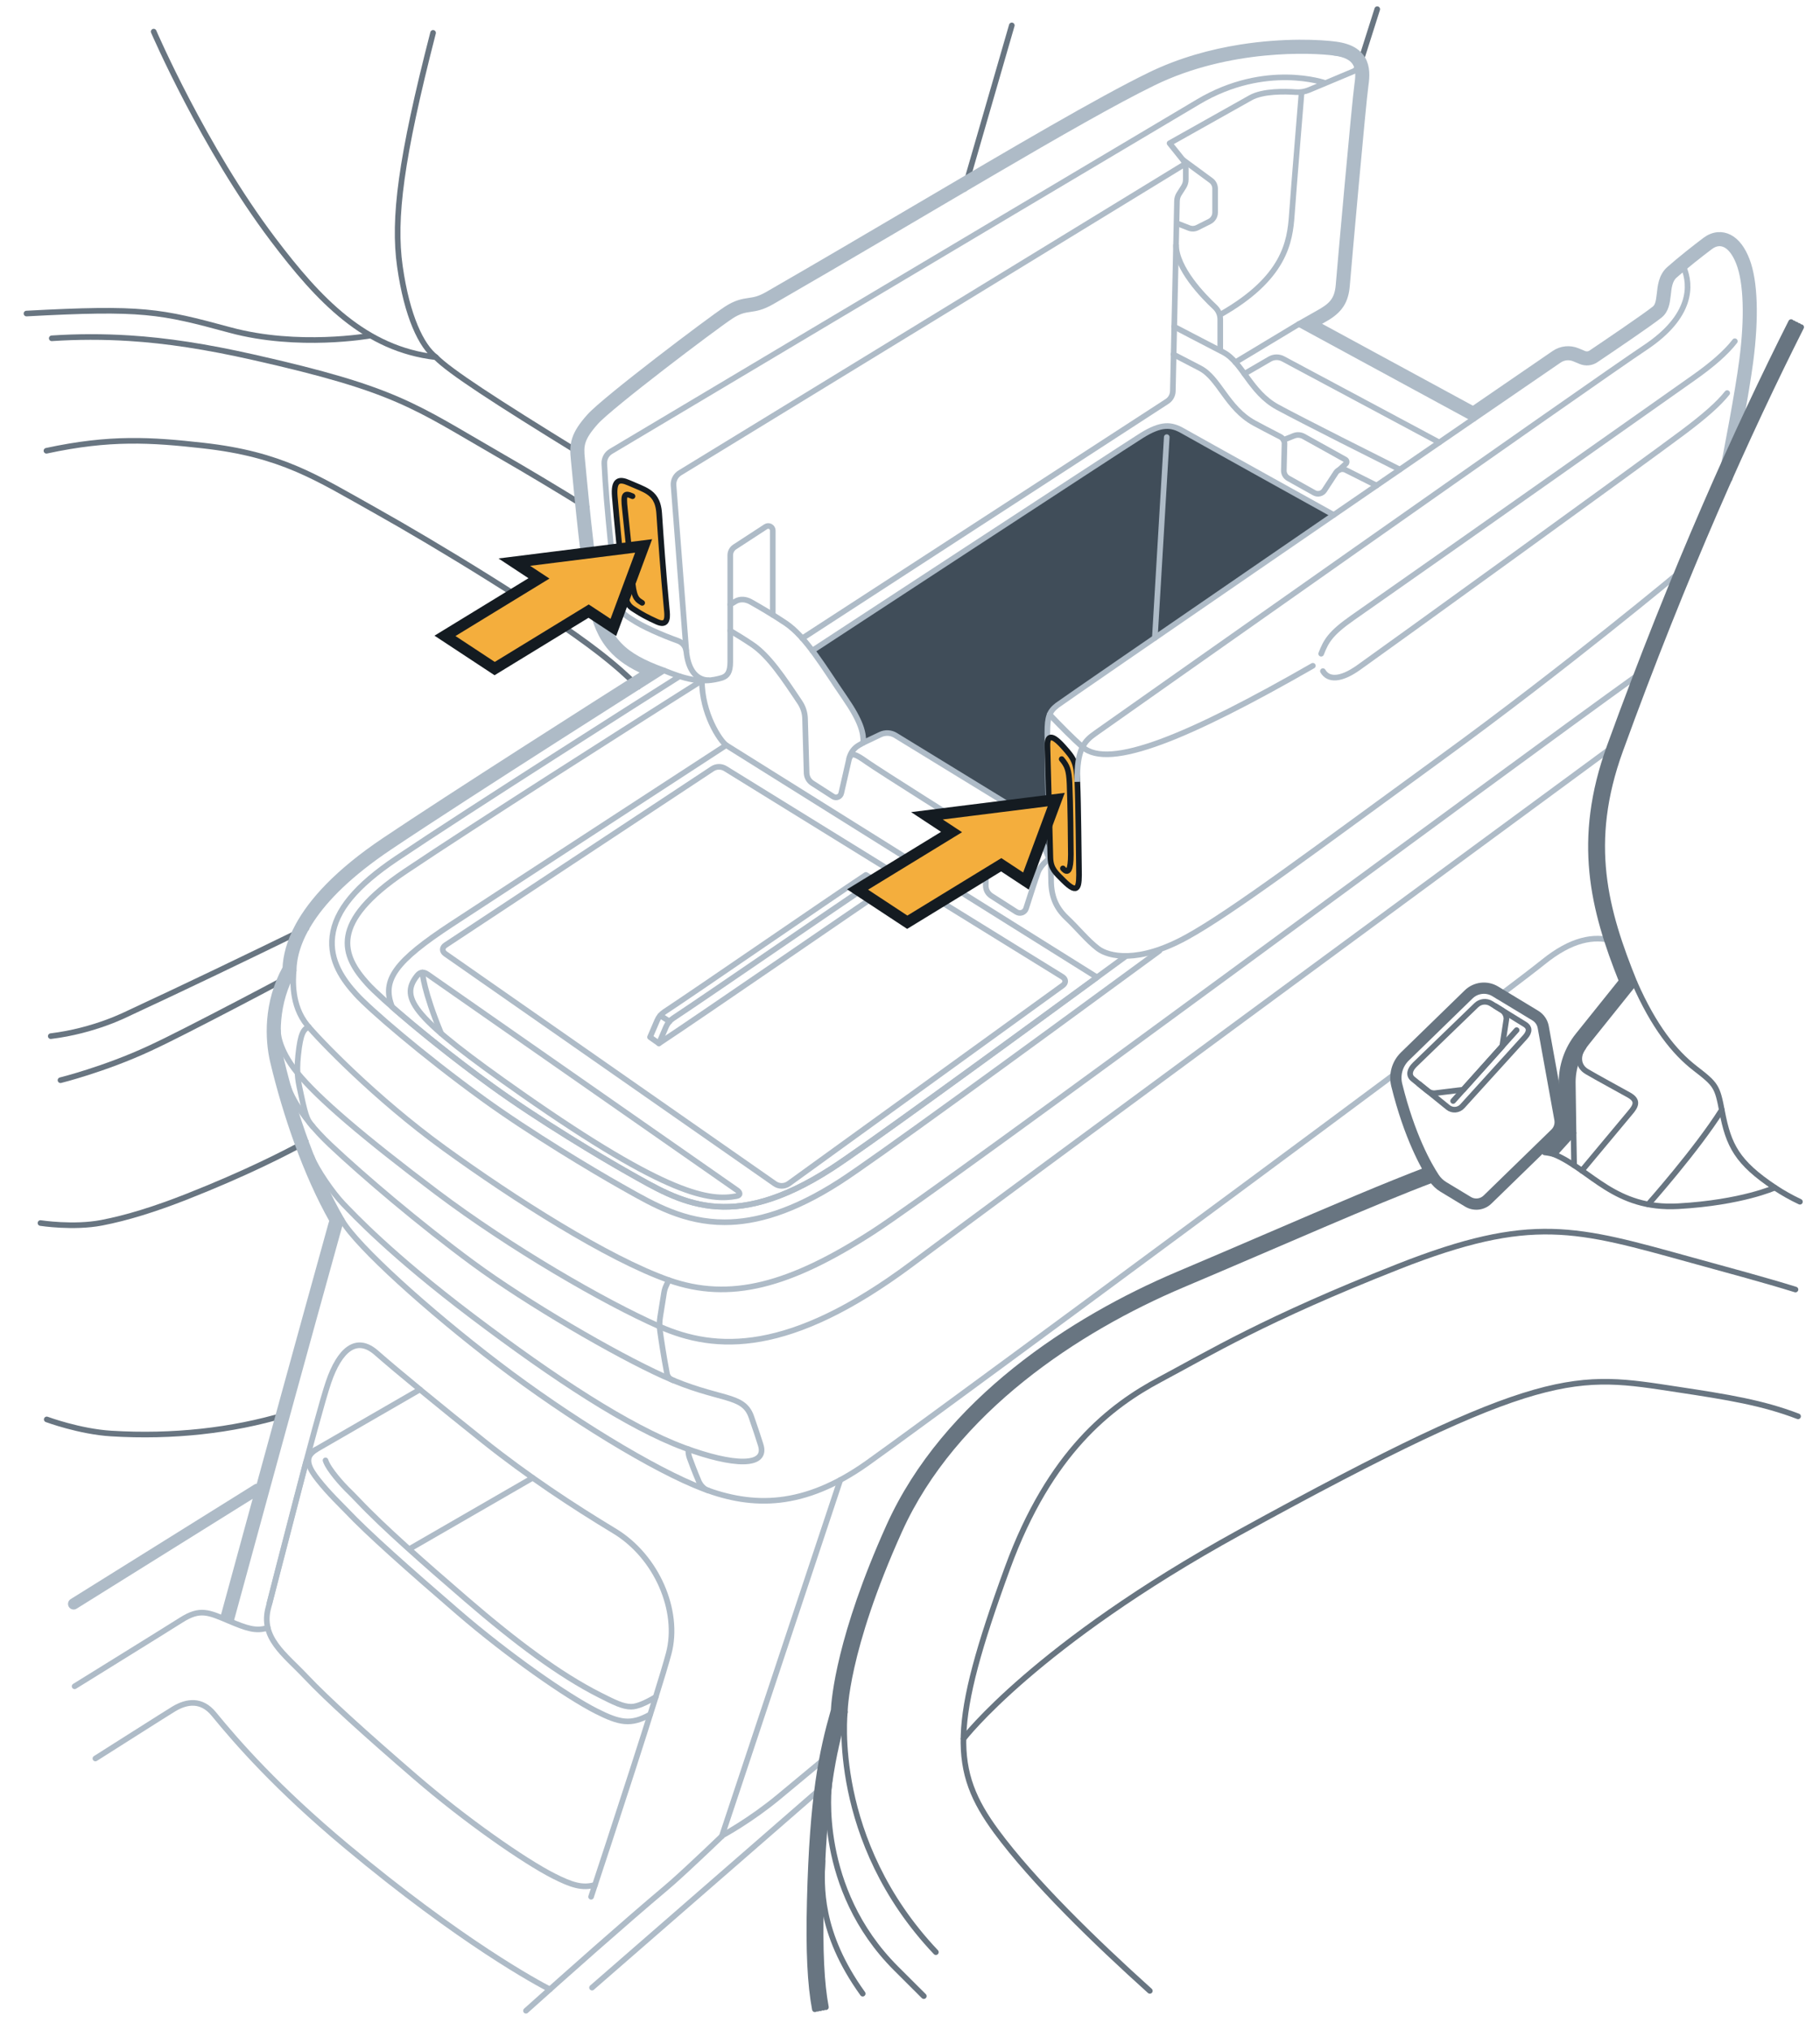 <?xml version="1.0" encoding="UTF-8"?><svg xmlns="http://www.w3.org/2000/svg" width="161.749" height="180.371" viewBox="0 0 161.749 180.371"><g id="uuid-b45f6e04-0d17-4d5e-b1cf-c9eef9d3383c"><path d="m6.63,149.842l3.445-2.135c3.079-1.909,5.477-3.398,6.03-3.751,1.69-1.077,2.447-.681,4.269.085,1.508.634,2.382.954,3.422.599" style="fill:none; stroke:#aebbc7; stroke-linecap:round; stroke-linejoin:round; stroke-width:.5px;"/><line x1="6.544" y1="142.52" x2="22.864" y2="132.339" style="fill:none; stroke:#aebbc7; stroke-linecap:round; stroke-linejoin:round;"/><path d="m8.478,156.258l3.341-2.119c1.965-1.246,3.375-2.136,3.655-2.303,1.136-.674,2.44-.859,3.526.466,2.095,2.556,5.596,6.574,11.75,11.715,10.289,8.596,17.066,12.214,18.117,12.754" style="fill:none; stroke:#aebbc7; stroke-linecap:round; stroke-linejoin:round; stroke-width:.5px;"/><path d="m27.183,101.463c-1.746.959-5.344,2.806-10.574,4.866-2.86,1.127-5.346,1.895-7.574,2.323-2.5.481-5.437.025-5.437.025" style="fill:none; stroke:#687581; stroke-linecap:round; stroke-linejoin:round; stroke-width:.5px;"/><path d="m51.523,40.257c-7.545-4.646-11.561-7.258-12.791-8.517-6.304-.726-10.4-5.085-14.457-10.449C18.093,13.119,13.659,2.81,13.659,2.81" style="fill:none; stroke:#687581; stroke-linecap:round; stroke-linejoin:round; stroke-width:.5px;"/><path d="m38.731,31.74c-1.274-.972-2.562-3.613-3.193-8.082-.596-4.221.069-9.542,2.951-20.738" style="fill:none; stroke:#687581; stroke-linecap:round; stroke-linejoin:round; stroke-width:.5px;"/><path d="m32.872,29.83s-6.371,1.138-12.416-.5c-6.242-1.691-7.794-2.024-18.103-1.469" style="fill:none; stroke:#687581; stroke-linecap:round; stroke-linejoin:round; stroke-width:.5px;"/><path d="m4.127,40.054c5.653-1.219,9.309-.979,13.929-.461,6.958.781,9.998,2.801,15.323,5.783,5.325,2.982,15.032,8.874,19.809,12.567,1.519,1.174,2.668,2.212,3.528,3.082" style="fill:none; stroke:#687581; stroke-linecap:round; stroke-linejoin:round; stroke-width:.5px;"/><path d="m27.22,82.49c-5.602,2.729-10.585,5.128-15.638,7.474-.35.163-3.167,1.628-7.071,2.107" style="fill:none; stroke:#687581; stroke-linecap:round; stroke-linejoin:round; stroke-width:.5px;"/><path d="m4.599,30.061c2.27-.151,4.576-.156,6.908-.008,3.338.212,6.804.745,10.982,1.685,12.801,2.878,14.332,4.348,21.831,8.665,2.696,1.552,5.23,3.075,7.835,4.691" style="fill:none; stroke:#687581; stroke-linecap:round; stroke-linejoin:round; stroke-width:.5px;"/><path d="m25.624,86.822c-2.858,1.524-5.939,3.139-9.049,4.724-1.166.594-2.263,1.141-3.304,1.624-3.997,1.854-7.896,2.816-7.896,2.816" style="fill:none; stroke:#687581; stroke-linecap:round; stroke-linejoin:round; stroke-width:.5px;"/><path d="m25.314,125.724c-4.661,1.391-9.945,1.996-15.437,1.657-2.813-.173-5.723-1.254-5.723-1.254" style="fill:none; stroke:#687581; stroke-linecap:round; stroke-linejoin:round; stroke-width:.5px;"/><path d="m72.193,57.813s3.202,4.555,3.637,5.381.901,2.799.901,2.799l1.514-.72s.922-.182,1.567.213,9.767,6.048,11.324,6.936,1.546,3.236,2.216,3.808c0,0-.272-10.118-.272-11.125s.041-1.843.887-2.437,24.564-16.913,24.564-16.913l-13.424-7.473s-1.327-1.081-3.669.432-29.246,19.1-29.246,19.1Z" style="fill:#404d59; stroke-width:0px;"/><line x1="85.717" y1="16.788" x2="89.922" y2="2.256" style="fill:none; stroke:#687581; stroke-linecap:round; stroke-linejoin:round; stroke-width:.5px;"/><line x1="120.959" y1="5.359" x2="122.4" y2=".815" style="fill:none; stroke:#687581; stroke-linecap:round; stroke-linejoin:round; stroke-width:.5px;"/></g><g id="uuid-1aa53d29-8e50-4d0f-9f29-39e074759926"><path d="m130.963,37.22s-36.275,24.893-36.995,25.447-.887,1.051-.887,2.437c0,6.376.333,11.696.333,13.082s.388,2.439,1.386,3.381,1.829,1.995,2.771,2.716,3.568,1.36,7.87-.998c4.046-2.217,11.473-7.815,22.668-15.962s21.283-16.572,21.283-16.572" style="fill:none; stroke:#aebbc7; stroke-linecap:round; stroke-linejoin:round; stroke-width:.5px;"/><path d="m133.161,88.549c1.98-1.494,3.371-2.558,3.965-3.04,2.573-2.085,4.52-2.357,6.188-1.93" style="fill:none; stroke:#aebbc7; stroke-linecap:round; stroke-linejoin:round; stroke-width:.5px;"/><path d="m30.37,108.395c.018.032.035.063.054.094,1.332,2.262,7.551,7.905,13.835,12.697s13.904,9.46,18.27,11.111c4.367,1.651,8.887,1.722,14.532-2.272,4.012-2.839,30.401-22.296,46.94-34.619" style="fill:none; stroke:#aebbc7; stroke-linecap:round; stroke-linejoin:round; stroke-width:.5px;"/><path d="m145.68,59.895c-12.797,9.167-61.383,45.241-68.14,49.594-7.384,4.757-12.673,6.177-18.105,4.26-5.431-1.917-13.763-7.226-19.946-11.707-6.182-4.481-11.194-9.738-12.182-10.942-1.456-1.775-1.267-4.102-1.207-4.864" style="fill:none; stroke:#aebbc7; stroke-linecap:round; stroke-linejoin:round; stroke-width:.5px;"/><path d="m99.979,85.026c-12.178,8.925-23.281,17.006-26.081,18.81-9.035,5.821-13.457,2.953-18.062.358-2.306-1.299-7.888-4.62-12.125-7.691-5.262-3.814-9.882-7.802-11.046-9.084-2.295-2.528-3.441-5.426,3.349-9.988,6.169-4.146,20.432-13.2,23.571-15.191.931-.591,1.863-1.18,2.796-1.769" style="fill:none; stroke:#aebbc7; stroke-linecap:round; stroke-linejoin:round; stroke-width:.5px;"/><path d="m25.623,96.612s.618,2.189,3.756,5.143c2.895,2.724,7.883,6.978,12.662,10.496,4.779,3.518,12.646,8.102,16.953,10.043,4.984,2.247,7.055,1.519,7.781,3.61.449,1.294.563,1.658.824,2.471.643,1.998-2.405,1.893-6.807.261-4.908-1.821-11.511-6.154-18.789-11.656-7.277-5.503-10.579-9.053-11.502-10.011s-2.346-3.023-2.813-4.178" style="fill:none; stroke:#aebbc7; stroke-linecap:round; stroke-linejoin:round; stroke-width:.5px;"/><path d="m64.538,66.216l32.96,20.626c-11.177,8.183-20.992,15.312-23.601,16.993-9.035,5.821-13.457,2.953-18.062.358-2.306-1.299-7.888-4.62-12.125-7.691-3.52-2.552-6.753-5.181-8.856-7.026-.966-2.389.289-4.073,5.289-7.352,5.344-3.505,24.394-15.908,24.394-15.908Z" style="fill:none; stroke:#aebbc7; stroke-linecap:round; stroke-linejoin:round; stroke-width:.5px;"/><path d="m65.519,105.772l-27.505-19.189c-.461-.321-.737-.153-.971.145-1.562,1.999-.304,3.729,9.338,10.477,13.038,9.125,16.721,9.519,19.08,9.079.398-.074.305-.34.058-.513Z" style="fill:none; stroke:#aebbc7; stroke-linecap:round; stroke-linejoin:round; stroke-width:.5px;"/><path d="m37.54,86.412s.085,1.598,1.668,5.419" style="fill:none; stroke:#aebbc7; stroke-linecap:round; stroke-linejoin:round; stroke-width:.5px;"/><path d="m103.047,84.484c-13.054,9.573-25.402,18.575-28.404,20.51-4.147,2.671-7.458,3.614-10.246,3.614-3.561,0-6.272-1.535-8.795-2.964l-.443-.25c-2.377-1.34-7.998-4.689-12.257-7.776-5.344-3.874-10.049-7.942-11.257-9.274-1.121-1.235-2.374-2.937-2.106-5.148.278-2.284,2.091-4.48,5.706-6.909,6.54-4.394,22.366-14.431,25.154-16.194" style="fill:none; stroke:#aebbc7; stroke-linecap:round; stroke-linejoin:round; stroke-width:.5px;"/><path d="m62.961,132.455c-.683-.226-.903-.939-.903-.939,0,0-.309-.697-.779-1.984-.089-.243-.116-.508-.109-.76" style="fill:none; stroke:#aebbc7; stroke-linecap:round; stroke-linejoin:round; stroke-width:.5px;"/><path d="m59.435,113.749l-.238.516c-.087.188-.147.388-.18.593l-.348,2.18c-.064.402-.069.819-.013,1.223.108.774.319,2.192.622,3.792.047.249.216.459.449.557l.166.07" style="fill:none; stroke:#aebbc7; stroke-linecap:round; stroke-linejoin:round; stroke-width:.5px;"/><path d="m27.426,91.242c-.421.231-.713.471-.926,2.521-.182,1.751.024,2.411.293,3.674.411,1.929.579,2.183,1.005,2.664" style="fill:none; stroke:#aebbc7; stroke-linecap:round; stroke-linejoin:round; stroke-width:.5px;"/><path d="m24.704,91.578s-.081,1.535,1.737,3.766c1.818,2.231,5.855,5.691,12.391,10.612,6.536,4.921,14.822,9.725,19.791,11.917,4.968,2.192,11.504,2.577,22.423-5.574,9.538-7.12,48.237-35.597,62.51-46.094" style="fill:none; stroke:#aebbc7; stroke-linecap:round; stroke-linejoin:round; stroke-width:.5px;"/><g id="uuid-b59e650a-b5d0-48b5-9644-f6512f796b63"><path d="m153.723,42.56c.443-2.237,1.456-7.472,1.844-10.445.501-3.845.416-7.109-.321-9.014-.361-.932-.867-1.659-1.547-2.01-.323-.167-.673-.24-1.031-.21-.415.035-.794.205-1.121.45-.897.672-2.244,1.738-3.205,2.587-.708.625-.779,1.581-.842,2.145-.086.767-.164,1.142-.46,1.379-.838.67-4.189,2.941-5.632,3.914-.094.063-.201.101-.311.112-.11.011-.222-.005-.325-.048l-.575-.239c-.34-.142-.704-.192-1.06-.156s-.702.161-1.005.369l-7.214,4.948-13.937-7.567c.19-.107.346-.194.458-.255.705-.385,1.336-.785,1.75-1.424.317-.488.469-1.051.523-1.724.112-1.399,1.44-16.331,1.657-17.796.113-.764.157-1.62-.262-2.333-.169-.288-.401-.53-.694-.726-.444-.297-1.009-.472-1.678-.565-1.282-.178-4.575-.367-8.497.257-2.535.404-5.351,1.15-8.063,2.472-4.493,2.191-12.05,6.641-20.562,11.652-4.295,2.529-8.842,5.206-13.379,7.819-.768.442-1.204.502-1.664.57-.555.081-1.152.172-2.033.752-1.494.983-10.778,7.995-12.149,9.532-.677.759-1.093,1.375-1.297,2.007-.206.639-.169,1.215-.109,1.796.016.156.044.449.082.854.232,2.451.845,8.941,1.464,11.968.34,1.663.862,2.942,1.75,3.969.778.9,1.794,1.556,3.083,2.127-4.102,2.602-17.29,10.987-23.194,14.953-4.196,2.819-6.49,5.394-7.679,7.584-.787,1.45-1.085,2.723-1.131,3.766-1.692,3.074-1.572,6.322-1.088,8.345,1.112,4.65,2.911,9.934,5.262,14.085-.034.096-.065.195-.094.295-.179.614-3.736,13.488-6.267,22.756l-3.341,12.235" style="fill:none; stroke:#aebbc7; stroke-linecap:round; stroke-linejoin:round; stroke-width:.5px;"/><path d="m153.478,42.511c.443-2.239,1.454-7.466,1.841-10.429.501-3.838.406-7.049-.307-8.891-.351-.908-.828-1.568-1.429-1.878-.283-.146-.587-.209-.896-.184-.359.03-.694.178-.991.401-.893.67-2.235,1.732-3.19,2.575-.622.549-.693,1.395-.759,1.985-.084.744-.163,1.234-.553,1.546-.848.678-4.211,2.957-5.648,3.926-.129.087-.275.138-.426.153-.15.015-.304-.007-.446-.066l-.575-.239c-.301-.125-.623-.17-.938-.138s-.621.143-.89.327l-7.34,5.035-14.467-7.855c.373-.212.67-.38.854-.479.703-.383,1.283-.759,1.66-1.341.287-.442.431-.962.483-1.608.112-1.394,1.44-16.337,1.659-17.813.112-.759.142-1.538-.23-2.17-.149-.253-.354-.469-.618-.645-.402-.268-.926-.435-1.573-.525-1.259-.175-4.527-.364-8.423.256-2.517.401-5.308,1.141-7.993,2.45-4.482,2.186-12.028,6.628-20.544,11.643-4.295,2.529-8.843,5.206-13.381,7.82-.806.465-1.277.531-1.753.601-.539.079-1.095.163-1.932.713-1.494.983-10.753,7.979-12.1,9.489-.669.75-1.058,1.335-1.246,1.917-.189.586-.158,1.117-.098,1.694.016.157.044.452.082.856.233,2.458.844,8.931,1.46,11.942.335,1.639.844,2.872,1.694,3.856.83.96,1.948,1.639,3.429,2.248-3.558,2.256-17.48,11.1-23.59,15.204-4.174,2.804-6.435,5.351-7.599,7.495-.785,1.445-1.068,2.702-1.104,3.716-1.684,3.02-1.569,6.224-1.093,8.217,1.118,4.674,2.93,9.982,5.294,14.12-.047.125-.09.254-.129.388-.179.612-3.735,13.482-6.266,22.751l-3.341,12.235" style="fill:none; stroke:#aebbc7; stroke-linecap:round; stroke-linejoin:round; stroke-width:.5px;"/><path d="m153.233,42.463c.443-2.241,1.453-7.459,1.838-10.413.5-3.831.397-6.989-.292-8.769-.342-.883-.788-1.477-1.31-1.746-.244-.126-.5-.178-.76-.157-.303.025-.594.151-.862.352-.89.667-2.226,1.725-3.175,2.562-.536.473-.607,1.21-.676,1.825-.081.722-.161,1.327-.645,1.714-.858.687-4.234,2.974-5.665,3.938-.163.11-.35.176-.541.195-.191.019-.386-.009-.567-.084l-.575-.239c-.262-.109-.542-.148-.816-.12s-.54.124-.774.284l-7.466,5.121-14.997-8.142c.557-.318,1.003-.571,1.248-.704.7-.382,1.23-.732,1.57-1.257.257-.397.394-.872.444-1.492.111-1.39,1.441-16.344,1.661-17.83.112-.753.126-1.455-.198-2.006-.129-.219-.307-.408-.541-.564-.359-.239-.842-.398-1.469-.485-1.236-.172-4.479-.361-8.349.255-2.499.398-5.265,1.132-7.923,2.428-4.471,2.18-12.006,6.616-20.527,11.633-4.295,2.529-8.844,5.207-13.383,7.822-.845.487-1.351.559-1.841.631-.523.077-1.038.153-1.831.675-1.495.983-10.728,7.964-12.051,9.447-.66.741-1.022,1.294-1.195,1.828-.172.532-.146,1.019-.087,1.591.016.159.044.455.083.858.233,2.465.843,8.921,1.456,11.915.33,1.615.827,2.803,1.639,3.742.874,1.011,2.093,1.709,3.788,2.36-2.708,1.716-17.618,11.177-23.999,15.463-4.152,2.789-6.379,5.309-7.518,7.407-.783,1.442-1.05,2.682-1.075,3.666-1.676,2.966-1.567,6.127-1.097,8.09,1.125,4.7,2.951,10.033,5.327,14.158-.062.15-.116.309-.166.478-.178.609-3.733,13.477-6.265,22.747l-3.341,12.235" style="fill:none; stroke:#aebbc7; stroke-linecap:round; stroke-linejoin:round; stroke-width:.5px;"/></g><path d="m152.987,42.414c.444-2.243,1.452-7.453,1.836-10.396.499-3.824.388-6.928-.277-8.646s-1.663-2.106-2.55-1.441-2.217,1.718-3.159,2.55-.222,2.66-1.33,3.547c-.869.695-4.256,2.99-5.681,3.95-.396.267-.902.318-1.344.134l-.575-.239c-.445-.185-.954-.133-1.352.14l-7.592,5.208-15.525-8.429c.736-.422,1.339-.764,1.641-.929,1.219-.665,1.774-1.164,1.884-2.55s1.441-16.35,1.663-17.846,0-2.494-1.995-2.771-9.422-.61-16.128,2.66-20.34,11.639-33.895,19.447c-1.769,1.019-2.164.315-3.659,1.298s-10.703,7.949-12.002,9.405-1.338,2.086-1.22,3.227.826,9.286,1.535,12.749,2.164,4.801,5.741,6.093c0,0-17.39,11.008-24.419,15.729s-8.449,8.627-8.485,10.934c-1.669,2.911-1.565,6.031-1.103,7.963,1.131,4.728,2.973,10.088,5.372,14.195l-.008.005c-.078.172-.145.359-.205.565-.177.606-3.732,13.471-6.264,22.743l-3.341,12.235" style="fill:none; stroke:#aebbc7; stroke-linecap:round; stroke-linejoin:round; stroke-width:.5px;"/><path d="m52.531,168.544c1.438-4.348,6.028-18.322,6.904-21.638.994-3.763-1.065-8.591-4.828-10.863-3.763-2.272-7.739-4.899-11.573-7.952-3.834-3.053-7.81-6.319-9.585-7.881s-3.266-.284-4.26,2.627c-.994,2.911-4.886,18.209-5.248,19.647" style="fill:none; stroke:#aebbc7; stroke-linecap:round; stroke-linejoin:round; stroke-width:.5px;"/><path d="m74.233,155.499c-2.836,2.352-4.587,3.809-5,4.152-2.521,2.095-4.979,3.417-4.979,3.417,0,0-2.822,2.716-4.473,4.18l-.604.522c-3.792,3.196-8.686,7.54-12.432,10.902" style="fill:none; stroke:#aebbc7; stroke-linecap:round; stroke-linejoin:round; stroke-width:.5px;"/><line x1="64.147" y1="163.17" x2="74.68" y2="131.509" style="fill:none; stroke:#aebbc7; stroke-linecap:round; stroke-linejoin:round; stroke-width:.5px;"/><line x1="52.615" y1="176.617" x2="73.746" y2="158.225" style="fill:none; stroke:#aebbc7; stroke-linecap:round; stroke-linejoin:round; stroke-width:.5px;"/><g id="uuid-3d6e40e8-f5db-4bcb-b274-5a8f68befe3b"><path d="m127.066,103.852c-3.885,1.465-8.652,3.514-14.256,5.921-2.536,1.09-5.247,2.254-8.133,3.476-9.36,3.961-20.668,11.286-25.662,22.364-4.42,9.804-4.877,15.373-4.924,16.359-1.067,3.753-1.892,7.638-2.125,16.944-.112,4.45.038,7.423.454,9.625" style="fill:none; stroke:#687581; stroke-linecap:round; stroke-linejoin:round; stroke-width:.5px;"/><path d="m127.154,104.086c-3.879,1.463-8.64,3.509-14.245,5.917-2.536,1.09-5.248,2.255-8.135,3.476-9.338,3.951-20.576,11.244-25.532,22.237-4.473,9.921-4.869,15.445-4.904,16.298-1.064,3.738-1.89,7.599-2.123,16.908-.111,4.445.039,7.397.449,9.572" style="fill:none; stroke:#687581; stroke-linecap:round; stroke-linejoin:round; stroke-width:.5px;"/><path d="m127.242,104.32c-3.872,1.46-8.628,3.504-14.235,5.913-2.536,1.09-5.248,2.255-8.136,3.477-9.316,3.942-20.484,11.201-25.401,22.109-4.537,10.063-4.86,15.539-4.883,16.236-1.061,3.724-1.888,7.559-2.122,16.874-.111,4.44.04,7.371.445,9.52" style="fill:none; stroke:#687581; stroke-linecap:round; stroke-linejoin:round; stroke-width:.5px;"/><path d="m127.331,104.554c-3.866,1.458-8.615,3.499-14.225,5.908-2.536,1.09-5.249,2.255-8.137,3.477-9.294,3.933-20.392,11.159-25.271,21.982-4.854,10.767-4.863,16.209-4.853,16.14-1.063,3.72-1.896,7.525-2.13,16.873-.111,4.435.041,7.345.441,9.467" style="fill:none; stroke:#687581; stroke-linecap:round; stroke-linejoin:round; stroke-width:.5px;"/></g><path d="m127.419,104.788c-5.604,2.114-13.071,5.455-22.353,9.382-9.272,3.923-20.3,11.117-25.14,21.854-4.841,10.738-4.841,16.107-4.841,16.107-1.056,3.697-1.887,7.48-2.12,16.811-.111,4.43.042,7.319.437,9.414" style="fill:none; stroke:#687581; stroke-linecap:round; stroke-linejoin:round; stroke-width:.5px;"/><g id="uuid-07346335-0245-4abe-98ad-5471744edd2f"><path d="m159.181,28.62c-4.695,9.317-10.367,21.862-16.125,37.715-3.027,8.335-1.467,14.473,1.072,20.833l-3.886,4.846c-.967,1.206-1.484,2.711-1.461,4.257l.059,4.025-1.057,1.166c-.131-.023-.264-.041-.398-.055" style="fill:none; stroke:#687581; stroke-linecap:round; stroke-linejoin:round; stroke-width:.5px;"/><path d="m159.404,28.733c-4.69,9.309-10.359,21.845-16.114,37.688-3.018,8.31-1.438,14.407,1.123,20.791l-3.977,4.96c-.931,1.161-1.428,2.609-1.406,4.097l.06,4.124-1.217,1.343c-.167-.034-.339-.06-.515-.078" style="fill:none; stroke:#687581; stroke-linecap:round; stroke-linejoin:round; stroke-width:.5px;"/><path d="m159.628,28.845c-4.686,9.3-10.351,21.828-16.102,37.661-3.01,8.285-1.408,14.34,1.175,20.747l-4.068,5.074c-.894,1.115-1.372,2.507-1.351,3.937l.062,4.223-1.38,1.523c-.201-.048-.41-.082-.629-.105" style="fill:none; stroke:#687581; stroke-linecap:round; stroke-linejoin:round; stroke-width:.5px;"/><path d="m159.851,28.957c-4.682,9.292-10.343,21.81-16.09,37.633-3,8.26-1.379,14.271,1.226,20.704l-4.16,5.188c-.858,1.07-1.316,2.405-1.296,3.777l.063,4.321-1.548,1.708c-.23-.064-.477-.108-.739-.136" style="fill:none; stroke:#687581; stroke-linecap:round; stroke-linejoin:round; stroke-width:.5px;"/></g><path d="m160.074,29.07c-4.678,9.284-10.335,21.793-16.079,37.606-2.99,8.233-1.349,14.2,1.278,20.661l-4.252,5.303c-.822,1.025-1.26,2.303-1.241,3.617l.065,4.42-1.72,1.898c-.254-.083-.535-.14-.844-.172" style="fill:none; stroke:#687581; stroke-linecap:round; stroke-linejoin:round; stroke-width:.5px;"/><path d="m138.125,102.574c3.247,1.351,5.391,4.927,11.035,4.608s8.573-1.651,8.573-1.651" style="fill:none; stroke:#687581; stroke-linecap:round; stroke-linejoin:round; stroke-width:.5px;"/><path d="m145.274,87.337c1.704,3.869,3.514,6.159,5.378,7.597,1.864,1.438,1.97,1.597,2.396,3.834.575,3.018,1.331,4.526,4.686,6.763.703.469,1.457.888,2.232,1.255" style="fill:none; stroke:#687581; stroke-linecap:round; stroke-linejoin:round; stroke-width:.5px;"/><path d="m75.085,152.131s-1.322,11.403,8.089,21.335" style="fill:none; stroke:#687581; stroke-linecap:round; stroke-linejoin:round; stroke-width:.5px;"/><path d="m73.684,158.658s-1.174,9.134,5.944,16.247c.886.885,1.71,1.707,2.474,2.468" style="fill:none; stroke:#687581; stroke-linecap:round; stroke-linejoin:round; stroke-width:.5px;"/><path d="m73.096,165.364c-.085,2.182-.355,6.333,3.576,11.79" style="fill:none; stroke:#687581; stroke-linecap:round; stroke-linejoin:round; stroke-width:.5px;"/><path d="m159.8,125.854c-3.159-1.211-6.247-1.709-10.664-2.379-9.068-1.377-11.902-2.197-39.007,12.71-18.113,9.962-24.5,18.316-24.5,18.316" style="fill:none; stroke:#687581; stroke-linecap:round; stroke-linejoin:round; stroke-width:.5px;"/><path d="m159.57,114.586c-2.8-.866-5.775-1.661-9.181-2.6-10.295-2.84-14.24-4.119-26.128.568-11.888,4.686-16.784,7.697-21.163,10.027s-9.781,6.427-13.556,16.74c-5.115,13.976-4.981,18.009-.997,23.419,3.277,4.449,8.815,9.82,13.645,14.167" style="fill:none; stroke:#687581; stroke-linecap:round; stroke-linejoin:round; stroke-width:.5px;"/><path d="m140.581,104.018l4.28-5.128c.546-.628.759-1.107-.093-1.586s-2.822-1.544-3.728-2.077-.806-1.533-.316-2.18" style="fill:none; stroke:#687581; stroke-linecap:round; stroke-linejoin:round; stroke-width:.5px;"/><line x1="139.845" y1="100.676" x2="139.895" y2="103.548" style="fill:none; stroke:#687581; stroke-linecap:round; stroke-linejoin:round; stroke-width:.5px;"/><path d="m146.479,107.02s4.304-4.84,6.542-8.396" style="fill:none; stroke:#687581; stroke-linecap:round; stroke-linejoin:round; stroke-width:.5px;"/><g id="uuid-d5f85a7c-8ca3-43f6-a179-a9c65036475a"><path d="m127.237,104.805c.233.353.543.653.907.873l2.193,1.326c.327.198.7.272,1.059.231s.706-.198.979-.465l6.024-5.862c.2-.195.345-.433.428-.691s.103-.536.053-.811l-1.482-8.186c-.045-.248-.142-.481-.282-.684s-.322-.377-.538-.507l-3.563-2.155c-.427-.258-.915-.356-1.385-.302s-.923.259-1.28.607l-5.669,5.517c-.368.358-.628.801-.764,1.279-.137.478-.15.993-.027,1.492,1.147,4.64,2.661,7.297,3.347,8.336Z" style="fill:none; stroke:#687581; stroke-linecap:round; stroke-linejoin:round; stroke-width:.5px;"/><path d="m127.341,104.737c.223.338.52.625.867.835l2.193,1.326c.302.183.647.252.98.214s.653-.183.906-.43l6.024-5.862c.185-.18.319-.4.396-.639s.095-.496.049-.75l-1.482-8.186c-.042-.23-.132-.446-.262-.635s-.299-.35-.5-.471l-3.563-2.155c-.403-.244-.863-.336-1.306-.285s-.87.244-1.208.573l-5.669,5.517c-.352.343-.601.767-.731,1.224-.131.458-.144.95-.026,1.428,1.143,4.626,2.652,7.27,3.33,8.297Z" style="fill:none; stroke:#687581; stroke-linecap:round; stroke-linejoin:round; stroke-width:.5px;"/><path d="m127.445,104.668c.213.322.496.596.828.797l2.193,1.326c.278.168.595.232.901.197s.601-.169.833-.395l6.024-5.862c.17-.166.294-.368.364-.588s.087-.456.045-.69l-1.482-8.186c-.038-.213-.122-.412-.242-.586s-.277-.323-.462-.435l-3.563-2.155c-.378-.229-.81-.316-1.227-.268s-.818.23-1.135.538l-5.669,5.517c-.337.328-.573.732-.698,1.169-.125.437-.137.907-.025,1.363,1.139,4.611,2.642,7.242,3.313,8.258Z" style="fill:none; stroke:#687581; stroke-linecap:round; stroke-linejoin:round; stroke-width:.5px;"/><path d="m127.549,104.599c.203.307.473.568.788.759l2.193,1.326c.254.153.543.211.822.179s.548-.154.76-.361l6.024-5.862c.155-.151.268-.336.332-.536s.08-.416.041-.629l-1.482-8.186c-.035-.195-.112-.378-.222-.538s-.254-.296-.423-.399l-3.563-2.155c-.354-.214-.758-.295-1.148-.251s-.765.215-1.062.503l-5.669,5.517c-.321.312-.546.697-.665,1.113-.119.417-.131.864-.024,1.299,1.136,4.597,2.633,7.215,3.296,8.219Z" style="fill:none; stroke:#687581; stroke-linecap:round; stroke-linejoin:round; stroke-width:.5px;"/></g><path d="m127.654,104.53c.193.292.449.54.749.721l2.193,1.326c.459.277,1.047.21,1.431-.164l6.024-5.862c.281-.273.407-.668.338-1.054l-1.482-8.186c-.064-.355-.278-.665-.587-.852l-3.563-2.155c-.66-.399-1.505-.302-2.058.235l-5.669,5.517c-.61.594-.859,1.467-.654,2.293,1.132,4.583,2.623,7.187,3.279,8.18Z" style="fill:none; stroke:#687581; stroke-linecap:round; stroke-linejoin:round; stroke-width:.5px;"/><path d="m132.524,89.177c-.422-.26-.965-.201-1.321.144-1.462,1.413-5.092,4.921-5.455,5.273-.457.441-.602.941-.176,1.286l3.115,2.519c.384.311.942.267,1.274-.099,1.474-1.624,5.221-5.753,5.578-6.146.445-.491.386-.879-.008-1.122l-3.007-1.854Z" style="fill:none; stroke:#687581; stroke-linecap:round; stroke-linejoin:round; stroke-width:.5px;"/><path d="m126.115,96.318l.763.617c.172.139.388.212.609.207l2.558-.315,3.464-3.864.37-2.412c.007-.33-.161-.638-.442-.811l-.54-.333" style="fill:none; stroke:#687581; stroke-linecap:round; stroke-linejoin:round; stroke-width:.5px;"/><line x1="129.144" y1="97.832" x2="134.787" y2="91.537" style="fill:none; stroke:#687581; stroke-linecap:round; stroke-linejoin:round; stroke-width:.5px;"/><path d="m28.929,129.766c.266.839,1.626,2.281,1.876,2.528.335.331.678.669,1.011,1.022,2.248,2.385,5.894,5.579,9.604,8.78,4.411,3.806,8.31,6.719,11.875,8.521,1.304.66,2.06,1.04,2.799,1.04.519,0,1.276-.329,2.182-.863" style="fill:none; stroke:#aebbc7; stroke-linecap:round; stroke-linejoin:round; stroke-width:.5px;"/><path d="m57.769,152.353c-1.712.954-2.71.74-4.77-.301-2.623-1.326-7.869-4.987-12.279-8.791-4.41-3.805-8.044-7.024-9.927-9.022-.395-.419-1.583-1.542-2.534-2.756-.716-.915-1.395-1.976-.169-2.683" style="fill:none; stroke:#aebbc7; stroke-linecap:round; stroke-linejoin:round; stroke-width:.5px;"/><line x1="36.406" y1="137.631" x2="47.342" y2="131.317" style="fill:none; stroke:#aebbc7; stroke-linecap:round; stroke-linejoin:round; stroke-width:.5px;"/><path d="m52.881,167.486c-1.131.328-2.086.016-3.665-.782-2.623-1.326-7.869-4.987-12.279-8.791-4.41-3.805-7.866-6.921-9.749-8.92-1.883-1.998-4.088-3.473-3.324-6.193.025-.09,2.567-9.912,3.315-12.802.131-.506.46-.938.912-1.199l9.23-5.329" style="fill:none; stroke:#aebbc7; stroke-linecap:round; stroke-linejoin:round; stroke-width:.5px;"/><path d="m94.42,86.804c.32.198.332.54.028.76l-24.342,17.607c-.372.269-.873.273-1.249.011l-29.278-20.427c-.308-.215-.304-.561.01-.768l23.719-15.67c.351-.232.804-.238,1.161-.018l29.952,18.504Z" style="fill:none; stroke:#aebbc7; stroke-linecap:round; stroke-linejoin:round; stroke-width:.5px;"/><path d="m64.9,53.717l.443-.27c.425-.26.941-.209,1.376.034.742.416,1.948,1.115,3.095,1.885,1.833,1.23,3.396,3.94,5.255,6.637,1.485,2.154,1.663,3.104,1.663,3.99l1.514-.72c.428-.204.93-.177,1.335.07l11.556,7.078c.471.288.836.722,1.042,1.234l1.191,2.977" style="fill:none; stroke:#aebbc7; stroke-linecap:round; stroke-linejoin:round; stroke-width:.5px;"/><path d="m71.306,56.718l32.417-21.049c.312-.203.503-.546.511-.918l.368-16.898c.005-.218.069-.431.186-.615l.41-.645c.122-.192.187-.414.187-.641v-1.006c0-.272-.093-.535-.263-.747l-1.179-1.469s5.082-2.857,7.205-4.046c1.093-.612,3.048-.566,4.02-.497.402.028.799-.038,1.17-.194l3.979-1.668c.229-.096.338-.359.243-.589-.167-.404-.632-.949-1.93-1.043" style="fill:none; stroke:#aebbc7; stroke-linecap:round; stroke-linejoin:round; stroke-width:.5px;"/><path d="m104.342,29.024s2.651,1.387,4.369,2.273,2.383,3.547,4.822,4.877c2.18,1.189,9.209,4.714,10.873,5.547" style="fill:none; stroke:#aebbc7; stroke-linecap:round; stroke-linejoin:round; stroke-width:.5px;"/><path d="m104.286,31.49c.777.405,1.649.858,2.36,1.225,1.718.887,2.383,3.547,4.822,4.877.533.291,1.357.722,2.321,1.219.231.119.374.36.368.621l-.059,2.366c-.007.291.147.563.402.705l2.304,1.288c.311.174.704.078.899-.221l1.028-1.571c.189-.289.564-.389.873-.234,1.219.614,2.228,1.119,2.736,1.374" style="fill:none; stroke:#aebbc7; stroke-linecap:round; stroke-linejoin:round; stroke-width:.5px;"/><path d="m59.273,54.312c.069.727-.021,1.33-.894.935s-1.393-.686-1.871-.998-.892-.413-1.081-2.12c-.273-2.473-.625-5.989-.79-8.002-.121-1.473.372-1.614,1.257-1.222.697.309,1.279.509,1.713.797s.899.739.977,1.923c.161,2.413.338,4.988.687,8.686Z" style="fill:#f4ae3d; stroke:#141b21; stroke-linejoin:round; stroke-width:.5px;"/><path d="m57.071,53.57c-.367-.245-.694-.322-.842-1.685-.247-2.277-.467-4.577-.695-6.677-.142-1.309-.04-1.438.679-1.113" style="fill:#f4ae3d; stroke:#141b21; stroke-linecap:round; stroke-linejoin:round; stroke-width:.5px;"/><path d="m64.538,66.216c-.572-.423-2.158-2.819-2.158-5.746" style="fill:none; stroke:#aebbc7; stroke-linecap:round; stroke-linejoin:round; stroke-width:.5px;"/><path d="m59.004,59.574c1.794.729,3.321,1.222,5.179.649l-0-.001c.456-.16.718-.48.718-1.414v-9.473c0-.297.15-.575.399-.737l2.755-1.795c.124-.081.282-.087.412-.017s.211.206.211.354v7.491" style="fill:none; stroke:#aebbc7; stroke-linecap:round; stroke-linejoin:round; stroke-width:.5px;"/><path d="m64.9,56.045c.599.356,1.278.775,1.938,1.218,1.493,1.002,2.808,2.987,4.25,5.147.284.426.444.924.459,1.435l.138,4.841c.011.369.202.709.513.908l1.845,1.186c.13.084.293.099.436.04s.249-.183.284-.334l.711-3.104c.113-.494.429-.919.87-1.169l.389-.221" style="fill:none; stroke:#aebbc7; stroke-linecap:round; stroke-linejoin:round; stroke-width:.5px;"/><path d="m75.473,67.383c.207-.511.493-.436,1.554.317s9.48,6.058,10.062,6.4.616.616.582,1.437l-.062,3.143c-.007.374.18.724.494.926l2.229,1.428c.15.096.337.117.504.057s.298-.196.352-.366c.317-.994.877-2.733,1.069-3.237.274-.719,1.096-1.259,1.096-1.259" style="fill:none; stroke:#aebbc7; stroke-linecap:round; stroke-linejoin:round; stroke-width:.5px;"/><path d="m118.532,45.754s-11.883-6.596-13.424-7.473c-1.016-.579-1.895-.676-3.669.432s-29.246,19.1-29.246,19.1" style="fill:none; stroke:#aebbc7; stroke-linecap:round; stroke-linejoin:round; stroke-width:.5px;"/><line x1="115.438" y1="28.791" x2="109.795" y2="32.189" style="fill:none; stroke:#aebbc7; stroke-linecap:round; stroke-linejoin:round; stroke-width:.5px;"/><path d="m93.089,66.216c-.008-.847.371-1.032,1.412.134.933,1.045,1.17,1.37,1.248,3.125.09,2.032.12,6.651.142,7.727.033,1.593-.018,2.401-1.374,1.045-.707-.707-1.127-1.039-1.165-2.018l-.264-10.012Z" style="fill:#f4ae3d; stroke:#141b21; stroke-linecap:round; stroke-linejoin:round; stroke-width:.5px;"/><path d="m94.354,67.451c.501.599.646.975.7,2.179.073,1.651.115,5.405.115,6.28q0,2.086-.706,1.254" style="fill:none; stroke:#141b21; stroke-linecap:round; stroke-linejoin:round; stroke-width:.5px;"/><line x1="103.693" y1="38.843" x2="102.634" y2="56.68" style="fill:none; stroke:#aebbc7; stroke-linecap:round; stroke-linejoin:round; stroke-width:.5px;"/><path d="m114.074,39.091l.92-.367c.282-.112.599-.092.864.055l3.708,2.062c.064.035.107.099.115.172s-.018.145-.072.194l-.606.56" style="fill:none; stroke:#aebbc7; stroke-linecap:round; stroke-linejoin:round; stroke-width:.5px;"/><path d="m110.596,33.217l2.249-1.306c.366-.213.817-.221,1.19-.021l13.877,7.423" style="fill:none; stroke:#aebbc7; stroke-linecap:round; stroke-linejoin:round; stroke-width:.5px;"/><path d="m63.05,60.449c-1.354,0-1.918-1.202-2.054-2.559-.043-.431-.331-.8-.739-.946-.736-.264-1.467-.559-2.192-.887-.826-.374-1.395-.678-1.965-1.05l-.111-.07c-.629-.389-1.089-.801-1.282-2.559-.252-2.275-.615-5.86-.792-8.021-.086-1.055-.156-2.107-.208-3.156-.022-.442.202-.859.582-1.086,4.318-2.574,30.54-18.207,52.206-31.069,6.014-3.571,11.306-1.663,11.306-1.663" style="fill:none; stroke:#aebbc7; stroke-linejoin:round; stroke-width:.5px;"/><path d="m60.996,57.89l-1.139-14.793c-.022-.441.202-.859.581-1.085l44.947-27.485" style="fill:none; stroke:#aebbc7; stroke-linejoin:round; stroke-width:.5px;"/><path d="m104.559,19.826l1.117.436c.238.093.504.081.733-.034l1.081-.541c.306-.153.5-.466.5-.808v-2.115c0-.288-.137-.558-.369-.729l-2.498-1.835" style="fill:none; stroke:#aebbc7; stroke-linejoin:round; stroke-width:.5px;"/><path d="m115.68,8.171s-.707,8.564-.873,10.934-.624,5.612-6.36,8.854" style="fill:none; stroke:#aebbc7; stroke-linejoin:round; stroke-width:.5px;"/><path d="m104.518,21.721c0,2.117,2.413,4.596,3.457,5.57.301.281.473.675.473,1.087v2.784" style="fill:none; stroke:#aebbc7; stroke-linejoin:round; stroke-width:.5px;"/><path d="m149.647,23.789c.631,1.522.798,4.294-3.47,7.12s-47.886,33.587-48.828,34.252-1.676,1.364-1.599,4.313" style="fill:none; stroke:#aebbc7; stroke-linejoin:round; stroke-width:.5px;"/><path d="m117.572,59.635c.482.828,1.588.801,3.138-.294,2.12-1.496,25.394-18.318,28.848-20.909,1.939-1.454,3.16-2.526,3.942-3.505" style="fill:none; stroke:#aebbc7; stroke-linecap:round; stroke-linejoin:round; stroke-width:.5px;"/><path d="m154.181,30.32c-.768.999-1.997,2.076-3.667,3.25-3.076,2.162-18.539,13.094-30.303,21.324-2.001,1.4-2.361,2.09-2.795,3.196" style="fill:none; stroke:#aebbc7; stroke-linecap:round; stroke-linejoin:round; stroke-width:.5px;"/><path d="m116.676,59.159c-10.962,6.287-18.123,9.29-20.467,7.219-.864-.763-1.973-1.887-2.924-2.884" style="fill:none; stroke:#aebbc7; stroke-linecap:round; stroke-linejoin:round; stroke-width:.5px;"/><path d="m76.953,77.742c-3.65,2.42-14.762,10.1-17.918,12.181-.281.185-.498.446-.63.755l-.635,1.48.79.557c3.653-2.406,18.61-12.713,20.117-13.713l-.862-.747-.861-.514Z" style="fill:none; stroke:#aebbc7; stroke-linecap:round; stroke-linejoin:round; stroke-width:.5px;"/><path d="m77.814,78.256c-3.65,2.42-14.834,10.143-17.989,12.224-.281.185-.498.446-.63.755l-.635,1.48" style="fill:none; stroke:#aebbc7; stroke-linecap:round; stroke-linejoin:round; stroke-width:.5px;"/><line x1="58.682" y1="90.234" x2="59.497" y2="90.766" style="fill:none; stroke:#aebbc7; stroke-linecap:round; stroke-linejoin:round; stroke-width:.5px;"/></g><g id="uuid-86d5c499-6472-4a88-9a17-4f3af8a9b967"><polygon points="54.512 55.751 52.313 54.303 43.961 59.409 39.547 56.501 47.899 51.395 45.709 49.952 57.2 48.511 54.512 55.751" style="fill:#f4ae3d; stroke:#141b21; stroke-miterlimit:10;"/><polygon points="91.181 78.29 88.983 76.842 80.631 81.948 76.216 79.04 84.568 73.933 82.379 72.491 93.87 71.05 91.181 78.29" style="fill:#f4ae3d; stroke:#141b21; stroke-miterlimit:10;"/></g></svg>